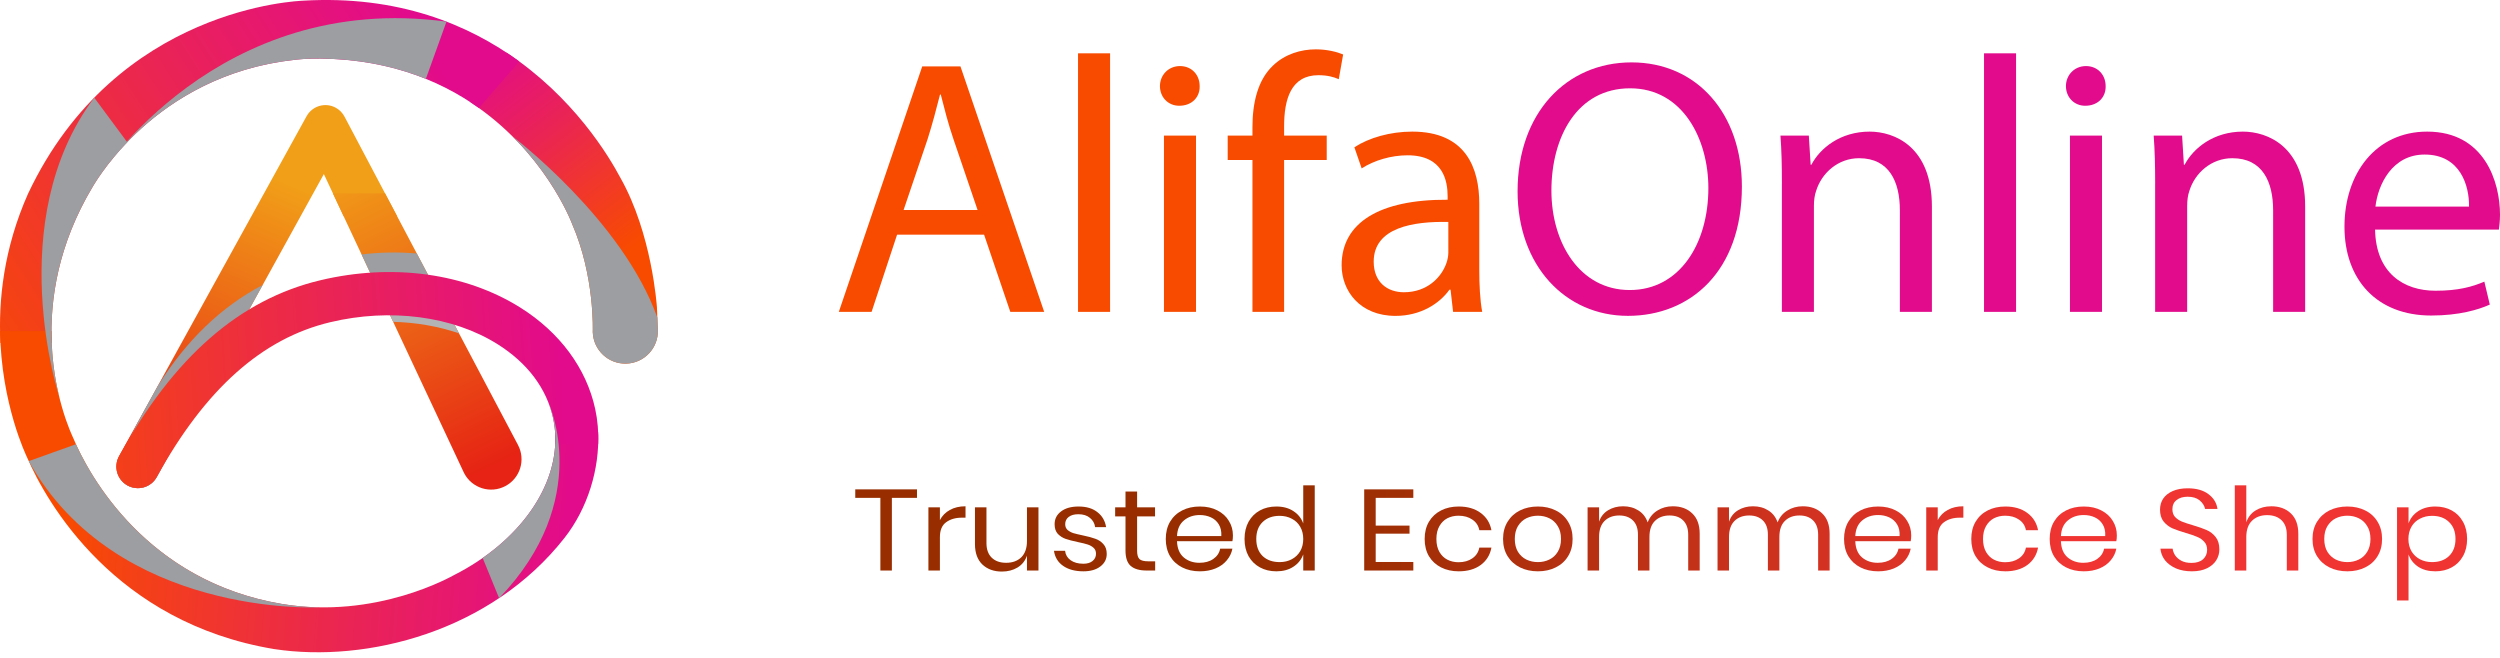 <svg width="152" height="40" viewBox="0 0 152 40" fill="none" xmlns="http://www.w3.org/2000/svg">
<path d="M55.753 29.753V30.27H54.226V34.688H53.527V30.27H52V29.753H55.753Z" fill="url(#paint0_linear_613_2065)"/>
<path d="M57.146 31.622C57.284 31.355 57.486 31.15 57.752 31.006C58.018 30.856 58.336 30.782 58.704 30.782V31.474H58.489C58.095 31.474 57.773 31.568 57.522 31.755C57.271 31.936 57.146 32.24 57.146 32.664V34.688H56.447V30.845H57.146V31.622Z" fill="url(#paint1_linear_613_2065)"/>
<path d="M63.139 30.845V34.688H62.44V33.785C62.333 34.097 62.141 34.337 61.865 34.505C61.593 34.669 61.276 34.751 60.913 34.751C60.427 34.751 60.033 34.608 59.731 34.324C59.429 34.034 59.278 33.621 59.278 33.084V30.845H59.977V33.022C59.977 33.404 60.084 33.7 60.299 33.91C60.514 34.116 60.806 34.218 61.174 34.218C61.558 34.218 61.865 34.106 62.095 33.883C62.325 33.654 62.44 33.322 62.44 32.889V30.845H63.139Z" fill="url(#paint2_linear_613_2065)"/>
<path d="M65.578 30.796C66.054 30.796 66.435 30.91 66.722 31.139C67.013 31.363 67.19 31.666 67.251 32.048H66.583C66.553 31.82 66.448 31.633 66.269 31.488C66.095 31.339 65.859 31.265 65.562 31.265C65.312 31.265 65.115 31.32 64.972 31.433C64.833 31.54 64.764 31.687 64.764 31.873C64.764 32.014 64.81 32.128 64.903 32.217C65 32.3 65.117 32.366 65.255 32.413C65.399 32.455 65.593 32.501 65.839 32.553C66.151 32.618 66.402 32.685 66.591 32.755C66.785 32.821 66.949 32.928 67.082 33.078C67.22 33.227 67.29 33.428 67.29 33.679C67.29 33.992 67.159 34.246 66.898 34.443C66.642 34.639 66.299 34.736 65.87 34.736C65.368 34.736 64.959 34.627 64.641 34.407C64.324 34.188 64.138 33.883 64.081 33.49H64.757C64.782 33.724 64.892 33.913 65.087 34.057C65.286 34.202 65.547 34.275 65.87 34.275C66.11 34.275 66.297 34.218 66.43 34.106C66.568 33.995 66.637 33.847 66.637 33.666C66.637 33.516 66.588 33.397 66.491 33.309C66.394 33.22 66.274 33.152 66.13 33.105C65.987 33.059 65.79 33.01 65.54 32.959C65.227 32.893 64.977 32.828 64.787 32.763C64.603 32.697 64.445 32.594 64.311 32.455C64.183 32.31 64.12 32.116 64.12 31.873C64.12 31.552 64.25 31.293 64.511 31.096C64.772 30.896 65.128 30.796 65.578 30.796Z" fill="url(#paint3_linear_613_2065)"/>
<path d="M70.234 34.127V34.688H69.712C69.282 34.688 68.96 34.594 68.745 34.407C68.535 34.221 68.43 33.908 68.43 33.469V31.398H67.801V30.845H68.43V29.886H69.136V30.845H70.226V31.398H69.136V33.483C69.136 33.731 69.185 33.901 69.282 33.995C69.384 34.083 69.558 34.127 69.804 34.127H70.234Z" fill="url(#paint4_linear_613_2065)"/>
<path d="M74.962 32.553C74.962 32.688 74.952 32.804 74.931 32.903H71.562C71.577 33.341 71.713 33.67 71.969 33.889C72.23 34.109 72.547 34.218 72.92 34.218C73.258 34.218 73.54 34.142 73.765 33.987C73.995 33.829 74.136 33.619 74.187 33.358H74.931C74.88 33.623 74.765 33.861 74.586 34.072C74.412 34.282 74.184 34.445 73.903 34.562C73.621 34.678 73.304 34.736 72.951 34.736C72.547 34.736 72.189 34.657 71.877 34.498C71.564 34.34 71.319 34.114 71.14 33.819C70.966 33.521 70.879 33.171 70.879 32.77C70.879 32.368 70.966 32.018 71.14 31.72C71.319 31.421 71.564 31.192 71.877 31.034C72.189 30.875 72.547 30.796 72.951 30.796C73.361 30.796 73.716 30.875 74.018 31.034C74.325 31.192 74.558 31.404 74.716 31.671C74.88 31.936 74.962 32.23 74.962 32.553ZM74.256 32.594C74.271 32.31 74.22 32.072 74.102 31.881C73.985 31.689 73.824 31.547 73.619 31.453C73.414 31.36 73.192 31.314 72.951 31.314C72.567 31.314 72.245 31.423 71.984 31.642C71.723 31.857 71.582 32.175 71.562 32.594H74.256Z" fill="url(#paint5_linear_613_2065)"/>
<path d="M77.603 30.796C78.012 30.796 78.357 30.889 78.639 31.076C78.925 31.262 79.125 31.512 79.237 31.825V29.508H79.936V34.688H79.237V33.708C79.125 34.02 78.925 34.27 78.639 34.456C78.357 34.643 78.012 34.736 77.603 34.736C77.229 34.736 76.896 34.657 76.605 34.498C76.313 34.34 76.083 34.114 75.914 33.819C75.75 33.521 75.668 33.171 75.668 32.77C75.668 32.368 75.75 32.018 75.914 31.72C76.083 31.421 76.313 31.192 76.605 31.034C76.896 30.875 77.229 30.796 77.603 30.796ZM77.802 31.363C77.372 31.363 77.027 31.488 76.766 31.741C76.51 31.988 76.382 32.331 76.382 32.77C76.382 33.208 76.51 33.553 76.766 33.806C77.027 34.053 77.372 34.176 77.802 34.176C78.078 34.176 78.324 34.118 78.539 34.002C78.759 33.885 78.93 33.721 79.053 33.511C79.176 33.297 79.237 33.05 79.237 32.77C79.237 32.489 79.176 32.242 79.053 32.028C78.93 31.813 78.759 31.649 78.539 31.538C78.324 31.421 78.078 31.363 77.802 31.363Z" fill="url(#paint6_linear_613_2065)"/>
<path d="M83.642 30.27V31.957H85.699V32.447H83.642V34.169H85.93V34.688H82.944V29.753H85.93V30.27H83.642Z" fill="url(#paint7_linear_613_2065)"/>
<path d="M88.692 30.796C89.229 30.796 89.674 30.926 90.027 31.188C90.38 31.449 90.597 31.799 90.679 32.237H89.943C89.891 31.962 89.751 31.747 89.52 31.593C89.295 31.435 89.014 31.355 88.676 31.355C88.43 31.355 88.205 31.407 88.001 31.509C87.801 31.612 87.64 31.771 87.517 31.985C87.394 32.196 87.333 32.457 87.333 32.77C87.333 33.082 87.394 33.346 87.517 33.56C87.64 33.77 87.801 33.927 88.001 34.029C88.205 34.132 88.43 34.184 88.676 34.184C89.014 34.184 89.295 34.104 89.52 33.946C89.751 33.787 89.891 33.57 89.943 33.294H90.679C90.597 33.738 90.38 34.09 90.027 34.352C89.674 34.608 89.229 34.736 88.692 34.736C88.287 34.736 87.929 34.657 87.617 34.498C87.305 34.34 87.059 34.114 86.88 33.819C86.706 33.521 86.619 33.171 86.619 32.77C86.619 32.368 86.706 32.018 86.88 31.72C87.059 31.421 87.305 31.192 87.617 31.034C87.929 30.875 88.287 30.796 88.692 30.796Z" fill="url(#paint8_linear_613_2065)"/>
<path d="M93.505 30.796C93.909 30.796 94.27 30.875 94.587 31.034C94.909 31.192 95.16 31.421 95.339 31.72C95.523 32.018 95.615 32.368 95.615 32.77C95.615 33.171 95.523 33.521 95.339 33.819C95.16 34.114 94.909 34.34 94.587 34.498C94.27 34.657 93.909 34.736 93.505 34.736C93.1 34.736 92.737 34.657 92.415 34.498C92.097 34.34 91.847 34.114 91.662 33.819C91.478 33.521 91.386 33.171 91.386 32.77C91.386 32.368 91.478 32.018 91.662 31.72C91.847 31.421 92.097 31.192 92.415 31.034C92.737 30.875 93.1 30.796 93.505 30.796ZM93.505 31.355C93.254 31.355 93.021 31.407 92.806 31.509C92.596 31.612 92.425 31.771 92.292 31.985C92.164 32.196 92.1 32.457 92.1 32.77C92.1 33.078 92.164 33.339 92.292 33.553C92.425 33.764 92.596 33.92 92.806 34.023C93.021 34.125 93.254 34.176 93.505 34.176C93.755 34.176 93.986 34.125 94.195 34.023C94.41 33.92 94.582 33.764 94.71 33.553C94.843 33.339 94.909 33.078 94.909 32.77C94.909 32.457 94.843 32.196 94.71 31.985C94.582 31.771 94.41 31.612 94.195 31.509C93.986 31.407 93.755 31.355 93.505 31.355Z" fill="url(#paint9_linear_613_2065)"/>
<path d="M101.706 30.782C102.197 30.782 102.591 30.926 102.888 31.215C103.19 31.5 103.341 31.913 103.341 32.455V34.688H102.643V32.511C102.643 32.133 102.54 31.843 102.336 31.642C102.136 31.442 101.86 31.341 101.507 31.341C101.138 31.341 100.841 31.453 100.616 31.677C100.396 31.897 100.286 32.221 100.286 32.651V34.688H99.588V32.511C99.588 32.133 99.486 31.843 99.281 31.642C99.076 31.442 98.8 31.341 98.452 31.341C98.078 31.341 97.779 31.453 97.554 31.677C97.334 31.897 97.224 32.221 97.224 32.651V34.688H96.525V30.845H97.224V31.72C97.326 31.416 97.508 31.185 97.769 31.026C98.035 30.863 98.339 30.782 98.682 30.782C99.04 30.782 99.35 30.866 99.611 31.034C99.877 31.197 100.066 31.439 100.179 31.762C100.297 31.449 100.494 31.209 100.77 31.041C101.046 30.868 101.358 30.782 101.706 30.782Z" fill="url(#paint10_linear_613_2065)"/>
<path d="M109.606 30.782C110.098 30.782 110.492 30.926 110.788 31.215C111.09 31.5 111.241 31.913 111.241 32.455V34.688H110.543V32.511C110.543 32.133 110.44 31.843 110.236 31.642C110.036 31.442 109.76 31.341 109.407 31.341C109.038 31.341 108.742 31.453 108.517 31.677C108.296 31.897 108.186 32.221 108.186 32.651V34.688H107.488V32.511C107.488 32.133 107.386 31.843 107.181 31.642C106.976 31.442 106.7 31.341 106.352 31.341C105.979 31.341 105.679 31.453 105.454 31.677C105.234 31.897 105.124 32.221 105.124 32.651V34.688H104.426V30.845H105.124V31.72C105.226 31.416 105.408 31.185 105.669 31.026C105.935 30.863 106.24 30.782 106.582 30.782C106.941 30.782 107.25 30.866 107.511 31.034C107.777 31.197 107.966 31.439 108.079 31.762C108.197 31.449 108.394 31.209 108.67 31.041C108.946 30.868 109.258 30.782 109.606 30.782Z" fill="url(#paint11_linear_613_2065)"/>
<path d="M116.202 32.553C116.202 32.688 116.192 32.804 116.171 32.903H112.802C112.817 33.341 112.953 33.67 113.208 33.889C113.469 34.109 113.787 34.218 114.16 34.218C114.498 34.218 114.779 34.142 115.004 33.987C115.235 33.829 115.375 33.619 115.427 33.358H116.171C116.12 33.623 116.005 33.861 115.826 34.072C115.652 34.282 115.424 34.445 115.143 34.562C114.861 34.678 114.544 34.736 114.191 34.736C113.787 34.736 113.428 34.657 113.116 34.498C112.804 34.34 112.559 34.114 112.379 33.819C112.205 33.521 112.118 33.171 112.118 32.77C112.118 32.368 112.205 32.018 112.379 31.72C112.559 31.421 112.804 31.192 113.116 31.034C113.428 30.875 113.787 30.796 114.191 30.796C114.6 30.796 114.956 30.875 115.258 31.034C115.565 31.192 115.798 31.404 115.956 31.671C116.12 31.936 116.202 32.23 116.202 32.553ZM115.496 32.594C115.511 32.31 115.46 32.072 115.342 31.881C115.224 31.689 115.063 31.547 114.859 31.453C114.654 31.36 114.431 31.314 114.191 31.314C113.807 31.314 113.485 31.423 113.224 31.642C112.963 31.857 112.822 32.175 112.802 32.594H115.496Z" fill="url(#paint12_linear_613_2065)"/>
<path d="M117.814 31.622C117.952 31.355 118.154 31.15 118.42 31.006C118.686 30.856 119.003 30.782 119.372 30.782V31.474H119.157C118.763 31.474 118.441 31.568 118.19 31.755C117.939 31.936 117.814 32.24 117.814 32.664V34.688H117.115V30.845H117.814V31.622Z" fill="url(#paint13_linear_613_2065)"/>
<path d="M121.926 30.796C122.463 30.796 122.909 30.926 123.262 31.188C123.615 31.449 123.832 31.799 123.914 32.237H123.177C123.126 31.962 122.985 31.747 122.755 31.593C122.53 31.435 122.248 31.355 121.911 31.355C121.665 31.355 121.44 31.407 121.235 31.509C121.036 31.612 120.875 31.771 120.752 31.985C120.629 32.196 120.568 32.457 120.568 32.77C120.568 33.082 120.629 33.346 120.752 33.56C120.875 33.77 121.036 33.927 121.235 34.029C121.44 34.132 121.665 34.184 121.911 34.184C122.248 34.184 122.53 34.104 122.755 33.946C122.985 33.787 123.126 33.57 123.177 33.294H123.914C123.832 33.738 123.615 34.09 123.262 34.352C122.909 34.608 122.463 34.736 121.926 34.736C121.522 34.736 121.164 34.657 120.852 34.498C120.539 34.34 120.294 34.114 120.115 33.819C119.941 33.521 119.854 33.171 119.854 32.77C119.854 32.368 119.941 32.018 120.115 31.72C120.294 31.421 120.539 31.192 120.852 31.034C121.164 30.875 121.522 30.796 121.926 30.796Z" fill="url(#paint14_linear_613_2065)"/>
<path d="M128.704 32.553C128.704 32.688 128.694 32.804 128.673 32.903H125.304C125.319 33.341 125.455 33.67 125.711 33.889C125.972 34.109 126.289 34.218 126.662 34.218C127 34.218 127.282 34.142 127.507 33.987C127.737 33.829 127.878 33.619 127.929 33.358H128.673C128.622 33.623 128.507 33.861 128.328 34.072C128.154 34.282 127.926 34.445 127.645 34.562C127.363 34.678 127.046 34.736 126.693 34.736C126.289 34.736 125.931 34.657 125.619 34.498C125.306 34.34 125.061 34.114 124.882 33.819C124.708 33.521 124.621 33.171 124.621 32.77C124.621 32.368 124.708 32.018 124.882 31.72C125.061 31.421 125.306 31.192 125.619 31.034C125.931 30.875 126.289 30.796 126.693 30.796C127.102 30.796 127.458 30.875 127.76 31.034C128.067 31.192 128.3 31.404 128.458 31.671C128.622 31.936 128.704 32.23 128.704 32.553ZM127.998 32.594C128.013 32.31 127.962 32.072 127.844 31.881C127.727 31.689 127.566 31.547 127.361 31.453C127.156 31.36 126.934 31.314 126.693 31.314C126.309 31.314 125.987 31.423 125.726 31.642C125.465 31.857 125.324 32.175 125.304 32.594H127.998Z" fill="url(#paint15_linear_613_2065)"/>
<path d="M134.937 33.407C134.937 33.64 134.876 33.857 134.753 34.057C134.63 34.258 134.443 34.422 134.193 34.547C133.942 34.673 133.632 34.736 133.264 34.736C132.906 34.736 132.586 34.678 132.305 34.562C132.028 34.44 131.806 34.277 131.637 34.072C131.473 33.861 131.378 33.623 131.353 33.358H132.097C132.113 33.498 132.164 33.635 132.251 33.77C132.343 33.901 132.471 34.011 132.635 34.099C132.803 34.184 133.006 34.225 133.241 34.225C133.548 34.225 133.783 34.151 133.947 34.002C134.111 33.852 134.193 33.661 134.193 33.428C134.193 33.227 134.134 33.063 134.016 32.938C133.904 32.812 133.763 32.714 133.594 32.644C133.425 32.569 133.195 32.489 132.903 32.406C132.56 32.303 132.284 32.207 132.074 32.118C131.87 32.025 131.693 31.887 131.545 31.706C131.401 31.523 131.33 31.283 131.33 30.985C131.33 30.728 131.396 30.502 131.529 30.305C131.667 30.11 131.862 29.958 132.113 29.851C132.368 29.743 132.668 29.689 133.011 29.689C133.543 29.689 133.965 29.808 134.277 30.047C134.589 30.28 134.771 30.578 134.822 30.942H134.07C134.029 30.747 133.919 30.574 133.74 30.424C133.561 30.275 133.318 30.201 133.011 30.201C132.729 30.201 132.504 30.268 132.335 30.404C132.166 30.534 132.082 30.721 132.082 30.963C132.082 31.155 132.136 31.311 132.243 31.433C132.356 31.549 132.494 31.642 132.658 31.712C132.821 31.778 133.046 31.852 133.333 31.936C133.681 32.039 133.96 32.137 134.17 32.23C134.385 32.324 134.566 32.466 134.715 32.657C134.863 32.844 134.937 33.094 134.937 33.407Z" fill="url(#paint16_linear_613_2065)"/>
<path d="M138.094 30.782C138.586 30.782 138.982 30.926 139.284 31.215C139.586 31.5 139.737 31.913 139.737 32.455V34.688H139.038V32.511C139.038 32.128 138.931 31.834 138.716 31.628C138.501 31.423 138.21 31.32 137.841 31.32C137.457 31.32 137.15 31.435 136.92 31.663C136.69 31.887 136.575 32.217 136.575 32.651V34.688H135.876V29.508H136.575V31.755C136.682 31.442 136.871 31.201 137.143 31.034C137.419 30.866 137.736 30.782 138.094 30.782Z" fill="url(#paint17_linear_613_2065)"/>
<path d="M142.719 30.796C143.124 30.796 143.484 30.875 143.802 31.034C144.124 31.192 144.375 31.421 144.554 31.72C144.738 32.018 144.83 32.368 144.83 32.77C144.83 33.171 144.738 33.521 144.554 33.819C144.375 34.114 144.124 34.34 143.802 34.498C143.484 34.657 143.124 34.736 142.719 34.736C142.315 34.736 141.952 34.657 141.63 34.498C141.312 34.34 141.062 34.114 140.877 33.819C140.693 33.521 140.601 33.171 140.601 32.77C140.601 32.368 140.693 32.018 140.877 31.72C141.062 31.421 141.312 31.192 141.63 31.034C141.952 30.875 142.315 30.796 142.719 30.796ZM142.719 31.355C142.469 31.355 142.236 31.407 142.021 31.509C141.811 31.612 141.64 31.771 141.507 31.985C141.379 32.196 141.315 32.457 141.315 32.77C141.315 33.078 141.379 33.339 141.507 33.553C141.64 33.764 141.811 33.92 142.021 34.023C142.236 34.125 142.469 34.176 142.719 34.176C142.97 34.176 143.2 34.125 143.41 34.023C143.625 33.92 143.796 33.764 143.924 33.553C144.057 33.339 144.124 33.078 144.124 32.77C144.124 32.457 144.057 32.196 143.924 31.985C143.796 31.771 143.625 31.612 143.41 31.509C143.2 31.407 142.97 31.355 142.719 31.355Z" fill="url(#paint18_linear_613_2065)"/>
<path d="M148.066 30.796C148.439 30.796 148.772 30.875 149.064 31.034C149.355 31.192 149.583 31.421 149.747 31.72C149.916 32.018 150 32.368 150 32.77C150 33.171 149.916 33.521 149.747 33.819C149.583 34.114 149.355 34.34 149.064 34.498C148.772 34.657 148.439 34.736 148.066 34.736C147.656 34.736 147.309 34.643 147.022 34.456C146.741 34.265 146.546 34.016 146.439 33.708V36.508H145.74V30.845H146.439V31.825C146.546 31.517 146.741 31.269 147.022 31.082C147.309 30.891 147.656 30.796 148.066 30.796ZM147.866 31.363C147.595 31.363 147.349 31.421 147.129 31.538C146.909 31.649 146.738 31.813 146.615 32.028C146.492 32.242 146.431 32.489 146.431 32.77C146.431 33.05 146.492 33.297 146.615 33.511C146.738 33.721 146.909 33.885 147.129 34.002C147.349 34.118 147.595 34.176 147.866 34.176C148.301 34.176 148.647 34.053 148.902 33.806C149.163 33.553 149.294 33.208 149.294 32.77C149.294 32.331 149.163 31.988 148.902 31.741C148.647 31.488 148.301 31.363 147.866 31.363Z" fill="url(#paint19_linear_613_2065)"/>
<path d="M54.542 14.269L52.993 18.962H51L56.071 4.039H58.396L63.487 18.962H61.427L59.833 14.269H54.542ZM59.435 12.764L57.973 8.47C57.641 7.496 57.419 6.609 57.198 5.747H57.153C56.931 6.634 56.688 7.541 56.401 8.45L54.939 12.767H59.433L59.435 12.764Z" fill="#F84B00"/>
<path d="M65.545 3.242H67.493V18.962H65.545V3.242Z" fill="#F84B00"/>
<path d="M72.939 5.235C72.961 5.9 72.473 6.43 71.698 6.43C71.011 6.43 70.525 5.9 70.525 5.235C70.525 4.57 71.033 4.017 71.743 4.017C72.453 4.017 72.939 4.547 72.939 5.235ZM70.769 18.962V8.246H72.717V18.962H70.769Z" fill="#F84B00"/>
<path d="M76.149 18.962V9.729H74.644V8.246H76.149V7.738C76.149 6.233 76.48 4.859 77.389 3.996C78.119 3.289 79.093 3 80.002 3C80.689 3 81.287 3.155 81.663 3.311L81.397 4.816C81.108 4.684 80.71 4.572 80.157 4.572C78.495 4.572 78.074 6.034 78.074 7.671V8.246H80.665V9.729H78.074V18.962H76.149Z" fill="#F84B00"/>
<path d="M88.348 18.962L88.194 17.612H88.127C87.529 18.454 86.378 19.206 84.849 19.206C82.679 19.206 81.571 17.679 81.571 16.13C81.571 13.539 83.873 12.122 88.015 12.144V11.923C88.015 11.036 87.771 9.442 85.579 9.442C84.582 9.442 83.541 9.751 82.789 10.239L82.346 8.954C83.232 8.378 84.515 8.002 85.865 8.002C89.143 8.002 89.94 10.239 89.94 12.386V16.394C89.94 17.323 89.985 18.232 90.117 18.962H88.346H88.348ZM88.059 13.495C85.934 13.45 83.521 13.826 83.521 15.908C83.521 17.171 84.363 17.769 85.359 17.769C86.754 17.769 87.641 16.882 87.95 15.975C88.017 15.776 88.059 15.554 88.059 15.355V13.495Z" fill="#F84B00"/>
<path d="M105.907 11.345C105.907 16.482 102.785 19.204 98.977 19.204C95.168 19.204 92.269 16.148 92.269 11.632C92.269 6.894 95.213 3.793 99.198 3.793C103.184 3.793 105.907 6.914 105.907 11.343V11.345ZM94.326 11.589C94.326 14.778 96.053 17.634 99.087 17.634C102.12 17.634 103.869 14.822 103.869 11.435C103.869 8.468 102.32 5.369 99.109 5.369C95.898 5.369 94.326 8.313 94.326 11.591V11.589Z" fill="#E20B8C"/>
<path d="M108.34 11.146C108.34 10.04 108.318 9.131 108.251 8.246H109.977L110.087 10.017H110.132C110.663 8.999 111.903 8.002 113.674 8.002C115.156 8.002 117.46 8.889 117.46 12.563V18.962H115.512V12.785C115.512 11.058 114.87 9.619 113.032 9.619C111.746 9.619 110.752 10.526 110.419 11.611C110.329 11.855 110.286 12.187 110.286 12.518V18.962H108.338V11.146H108.34Z" fill="#E20B8C"/>
<path d="M120.629 3.242H122.577V18.962H120.629V3.242Z" fill="#E20B8C"/>
<path d="M128.023 5.235C128.045 5.9 127.557 6.43 126.782 6.43C126.095 6.43 125.609 5.9 125.609 5.235C125.609 4.57 126.117 4.017 126.827 4.017C127.537 4.017 128.023 4.547 128.023 5.235ZM125.853 18.962V8.246H127.801V18.962H125.853Z" fill="#E20B8C"/>
<path d="M131.034 11.146C131.034 10.04 131.011 9.131 130.944 8.246H132.671L132.781 10.017H132.825C133.356 8.999 134.596 8.002 136.367 8.002C137.852 8.002 140.154 8.889 140.154 12.563V18.962H138.206V12.785C138.206 11.058 137.563 9.619 135.725 9.619C134.44 9.619 133.443 10.526 133.112 11.611C133.022 11.855 132.98 12.187 132.98 12.518V18.962H131.032V11.146H131.034Z" fill="#E20B8C"/>
<path d="M144.405 13.958C144.45 16.593 146.131 17.677 148.081 17.677C149.476 17.677 150.318 17.433 151.048 17.124L151.38 18.519C150.692 18.828 149.519 19.184 147.815 19.184C144.517 19.184 142.544 17.014 142.544 13.781C142.544 10.548 144.448 8.002 147.571 8.002C151.069 8.002 152 11.079 152 13.051C152 13.45 151.955 13.759 151.933 13.958H144.405ZM150.117 12.563C150.139 11.323 149.609 9.397 147.417 9.397C145.446 9.397 144.582 11.213 144.427 12.563H150.117Z" fill="#E20B8C"/>
<path d="M24.143 13.143L20.959 7.115L20.944 7.089C20.829 6.87 20.651 6.681 20.419 6.553C19.785 6.203 18.989 6.434 18.639 7.068L7.238 27.736C6.888 28.369 7.119 29.166 7.752 29.516C8.386 29.865 9.183 29.635 9.531 29.001L19.691 10.583L20.892 13.143H24.143Z" fill="url(#paint20_linear_613_2065)"/>
<path d="M31.495 27.057L23.409 11.755H20.24L28.189 28.705C28.2 28.729 28.215 28.76 28.228 28.784C28.704 29.686 29.823 30.031 30.725 29.554C31.627 29.078 31.972 27.959 31.495 27.058L31.495 27.057Z" fill="url(#paint21_linear_613_2065)"/>
<path style="mix-blend-mode:multiply" d="M25.343 15.414C24.247 15.314 23.119 15.333 21.983 15.471L23.173 18.006C24.457 17.933 25.712 18.039 26.881 18.324L25.343 15.415L25.343 15.414Z" fill="url(#paint22_linear_613_2065)"/>
<path style="mix-blend-mode:multiply" d="M9.601 23.452L8.295 25.82C7.869 26.695 7.471 27.628 7.1 28.62C7.172 28.987 7.399 29.321 7.753 29.516C8.386 29.865 9.183 29.635 9.532 29.001L10.634 27.004C11.008 26.233 11.405 25.515 11.823 24.849L15.973 17.324C13.453 18.651 11.34 20.679 9.601 23.453V23.452Z" fill="url(#paint23_linear_613_2065)"/>
<g style="mix-blend-mode:multiply">
<path d="M23.905 19.567C25.309 19.605 26.668 19.842 27.909 20.268L26.262 17.152C25.103 16.96 23.901 16.893 22.679 16.954L23.905 19.567Z" fill="#B1B3B5"/>
</g>
<path d="M39.943 18.7C39.933 18.588 39.642 14.209 37.72 10.81C37.041 9.535 34.896 5.904 30.799 3.2L28.606 6.217C33.092 9.158 34.744 13.507 34.787 13.622C36.171 16.807 36.039 20.169 36.039 20.169C36.039 20.175 36.039 20.191 36.039 20.197C36.078 21.29 36.994 22.146 38.087 22.107C39.18 22.07 40.036 21.153 39.998 20.06C39.998 20.06 39.947 18.755 39.942 18.7H39.943Z" fill="url(#paint24_linear_613_2065)"/>
<path d="M31.571 3.736C28.497 1.489 24.198 -0.301 18.422 0.042C18.233 0.06 7.074 0.389 1.701 11.786C0.232 15.098 -0.108 18.242 0.027 20.854H3.143C3.036 18.202 3.535 14.867 5.633 11.358C5.982 10.78 9.864 4.166 18.667 3.571C23.242 3.442 26.646 4.804 29.117 6.565L31.571 3.736Z" fill="url(#paint25_linear_613_2065)"/>
<path d="M33.747 26.275C33.981 29.556 31.563 32.956 27.604 34.966C27.507 35.01 22.884 37.692 17.109 36.714C8.955 35.333 5.422 28.965 4.443 26.61C4.407 26.521 3.118 23.924 3.13 20.13H0.003C0.075 24.591 1.599 27.696 1.645 27.809C2.841 30.572 6.982 37.853 16.67 39.464C22.308 40.32 29.859 38.4 34.329 32.695C35.727 30.91 36.466 28.519 36.367 26.275H33.747Z" fill="url(#paint26_linear_613_2065)"/>
<path d="M36.187 24.859C35.651 22.396 34.039 20.211 31.647 18.708C28.297 16.602 23.857 15.995 19.467 17.042C14.562 18.213 10.562 21.711 7.238 27.736C6.889 28.369 7.12 29.166 7.753 29.516C8.386 29.865 9.183 29.635 9.532 29.001C12.479 23.659 15.928 20.581 20.075 19.591C23.731 18.719 27.536 19.218 30.253 20.927C32.07 22.068 33.236 23.621 33.627 25.416C33.742 25.942 33.782 26.476 33.757 27.009H36.371C36.397 26.277 36.338 25.552 36.187 24.859H36.187Z" fill="url(#paint27_linear_613_2065)"/>
<path style="mix-blend-mode:multiply" d="M33.361 24.522C33.361 24.522 33.361 24.524 33.361 24.525C33.471 24.815 33.562 25.112 33.627 25.416C34.285 28.441 32.557 31.681 29.346 33.924L30.345 36.366C30.345 36.366 30.348 36.365 30.35 36.363C36.113 30.381 33.361 24.523 33.361 24.523L33.361 24.522Z" fill="url(#paint28_linear_613_2065)"/>
<path style="mix-blend-mode:multiply" d="M4.618 27.009L1.746 28.036C7.074 37.557 19.392 36.926 19.392 36.926C19.39 36.926 19.388 36.925 19.385 36.925C18.652 36.911 17.891 36.847 17.109 36.715C9.378 35.405 5.802 29.614 4.617 27.01L4.618 27.009Z" fill="url(#paint29_linear_613_2065)"/>
<path style="mix-blend-mode:multiply" d="M6.004 10.774C7.195 9.01 11.124 4.081 18.668 3.571C21.509 3.491 23.898 3.986 25.893 4.794L27.146 1.316H27.145C13.235 -0.562 6.077 10.659 6.004 10.774Z" fill="url(#paint30_linear_613_2065)"/>
<path style="mix-blend-mode:multiply" d="M39.999 20.06C39.999 20.06 39.985 19.677 39.97 19.317C37.839 13.345 31.161 8.292 31.149 8.283C33.736 10.853 34.754 13.532 34.788 13.622C36.172 16.807 36.04 20.169 36.04 20.169C36.04 20.175 36.04 20.191 36.04 20.197C36.079 21.29 36.995 22.146 38.088 22.107C39.181 22.07 40.037 21.153 39.999 20.06H39.999Z" fill="url(#paint31_linear_613_2065)"/>
<path style="mix-blend-mode:multiply" d="M5.633 11.358C5.768 11.133 6.442 9.99 7.734 8.644L5.73 5.939C5.73 5.939 5.73 5.94 5.728 5.94C0.098 13.451 3.603 24.139 3.605 24.143C2.926 21.364 2.527 16.552 5.633 11.358Z" fill="url(#paint32_linear_613_2065)"/>
<defs>
<linearGradient id="paint0_linear_613_2065" x1="80.386" y1="31.688" x2="125.868" y2="34.091" gradientUnits="userSpaceOnUse">
<stop stop-color="#982E00"/>
<stop offset="1" stop-color="#F03432"/>
</linearGradient>
<linearGradient id="paint1_linear_613_2065" x1="80.386" y1="31.688" x2="125.868" y2="34.091" gradientUnits="userSpaceOnUse">
<stop stop-color="#982E00"/>
<stop offset="1" stop-color="#F03432"/>
</linearGradient>
<linearGradient id="paint2_linear_613_2065" x1="80.386" y1="31.688" x2="125.868" y2="34.091" gradientUnits="userSpaceOnUse">
<stop stop-color="#982E00"/>
<stop offset="1" stop-color="#F03432"/>
</linearGradient>
<linearGradient id="paint3_linear_613_2065" x1="80.386" y1="31.688" x2="125.868" y2="34.091" gradientUnits="userSpaceOnUse">
<stop stop-color="#982E00"/>
<stop offset="1" stop-color="#F03432"/>
</linearGradient>
<linearGradient id="paint4_linear_613_2065" x1="80.386" y1="31.688" x2="125.868" y2="34.091" gradientUnits="userSpaceOnUse">
<stop stop-color="#982E00"/>
<stop offset="1" stop-color="#F03432"/>
</linearGradient>
<linearGradient id="paint5_linear_613_2065" x1="80.386" y1="31.688" x2="125.868" y2="34.091" gradientUnits="userSpaceOnUse">
<stop stop-color="#982E00"/>
<stop offset="1" stop-color="#F03432"/>
</linearGradient>
<linearGradient id="paint6_linear_613_2065" x1="80.386" y1="31.688" x2="125.868" y2="34.091" gradientUnits="userSpaceOnUse">
<stop stop-color="#982E00"/>
<stop offset="1" stop-color="#F03432"/>
</linearGradient>
<linearGradient id="paint7_linear_613_2065" x1="80.386" y1="31.688" x2="125.868" y2="34.091" gradientUnits="userSpaceOnUse">
<stop stop-color="#982E00"/>
<stop offset="1" stop-color="#F03432"/>
</linearGradient>
<linearGradient id="paint8_linear_613_2065" x1="80.386" y1="31.688" x2="125.868" y2="34.091" gradientUnits="userSpaceOnUse">
<stop stop-color="#982E00"/>
<stop offset="1" stop-color="#F03432"/>
</linearGradient>
<linearGradient id="paint9_linear_613_2065" x1="80.386" y1="31.688" x2="125.868" y2="34.091" gradientUnits="userSpaceOnUse">
<stop stop-color="#982E00"/>
<stop offset="1" stop-color="#F03432"/>
</linearGradient>
<linearGradient id="paint10_linear_613_2065" x1="80.386" y1="31.688" x2="125.868" y2="34.091" gradientUnits="userSpaceOnUse">
<stop stop-color="#982E00"/>
<stop offset="1" stop-color="#F03432"/>
</linearGradient>
<linearGradient id="paint11_linear_613_2065" x1="80.386" y1="31.688" x2="125.868" y2="34.091" gradientUnits="userSpaceOnUse">
<stop stop-color="#982E00"/>
<stop offset="1" stop-color="#F03432"/>
</linearGradient>
<linearGradient id="paint12_linear_613_2065" x1="80.386" y1="31.688" x2="125.868" y2="34.091" gradientUnits="userSpaceOnUse">
<stop stop-color="#982E00"/>
<stop offset="1" stop-color="#F03432"/>
</linearGradient>
<linearGradient id="paint13_linear_613_2065" x1="80.386" y1="31.688" x2="125.868" y2="34.091" gradientUnits="userSpaceOnUse">
<stop stop-color="#982E00"/>
<stop offset="1" stop-color="#F03432"/>
</linearGradient>
<linearGradient id="paint14_linear_613_2065" x1="80.386" y1="31.688" x2="125.868" y2="34.091" gradientUnits="userSpaceOnUse">
<stop stop-color="#982E00"/>
<stop offset="1" stop-color="#F03432"/>
</linearGradient>
<linearGradient id="paint15_linear_613_2065" x1="80.386" y1="31.688" x2="125.868" y2="34.091" gradientUnits="userSpaceOnUse">
<stop stop-color="#982E00"/>
<stop offset="1" stop-color="#F03432"/>
</linearGradient>
<linearGradient id="paint16_linear_613_2065" x1="80.386" y1="31.688" x2="125.868" y2="34.091" gradientUnits="userSpaceOnUse">
<stop stop-color="#982E00"/>
<stop offset="1" stop-color="#F03432"/>
</linearGradient>
<linearGradient id="paint17_linear_613_2065" x1="80.386" y1="31.688" x2="125.868" y2="34.091" gradientUnits="userSpaceOnUse">
<stop stop-color="#982E00"/>
<stop offset="1" stop-color="#F03432"/>
</linearGradient>
<linearGradient id="paint18_linear_613_2065" x1="80.386" y1="31.688" x2="125.868" y2="34.091" gradientUnits="userSpaceOnUse">
<stop stop-color="#982E00"/>
<stop offset="1" stop-color="#F03432"/>
</linearGradient>
<linearGradient id="paint19_linear_613_2065" x1="80.386" y1="31.688" x2="125.868" y2="34.091" gradientUnits="userSpaceOnUse">
<stop stop-color="#982E00"/>
<stop offset="1" stop-color="#F03432"/>
</linearGradient>
<linearGradient id="paint20_linear_613_2065" x1="11.949" y1="29.368" x2="19.256" y2="11.912" gradientUnits="userSpaceOnUse">
<stop stop-color="#E62314"/>
<stop offset="0.53" stop-color="#EC6616"/>
<stop offset="1" stop-color="#F19E18"/>
</linearGradient>
<linearGradient id="paint21_linear_613_2065" x1="30.052" y1="28.309" x2="21.122" y2="10.042" gradientUnits="userSpaceOnUse">
<stop stop-color="#E62314"/>
<stop offset="0.53" stop-color="#EC6616"/>
<stop offset="1" stop-color="#F19E18"/>
</linearGradient>
<linearGradient id="paint22_linear_613_2065" x1="24.432" y1="18.323" x2="24.432" y2="15.351" gradientUnits="userSpaceOnUse">
<stop offset="0.43" stop-color="#9C9EA1"/>
<stop offset="0.94" stop-color="#9C9EA1"/>
</linearGradient>
<linearGradient id="paint23_linear_613_2065" x1="11.536" y1="29.679" x2="11.536" y2="17.323" gradientUnits="userSpaceOnUse">
<stop offset="0.29" stop-color="#9C9EA1"/>
<stop offset="1" stop-color="#9C9EA1"/>
</linearGradient>
<linearGradient id="paint24_linear_613_2065" x1="37.204" y1="16.012" x2="28.003" y2="3.97" gradientUnits="userSpaceOnUse">
<stop stop-color="#F84B00"/>
<stop offset="0.58" stop-color="#EA2454"/>
<stop offset="1" stop-color="#E20B8C"/>
</linearGradient>
<linearGradient id="paint25_linear_613_2065" x1="-4.174" y1="19.863" x2="25.054" y2="1.055" gradientUnits="userSpaceOnUse">
<stop stop-color="#F84B00"/>
<stop offset="0.58" stop-color="#EA2454"/>
<stop offset="1" stop-color="#E20B8C"/>
</linearGradient>
<linearGradient id="paint26_linear_613_2065" x1="3.951" y1="29.32" x2="34.802" y2="31.891" gradientUnits="userSpaceOnUse">
<stop stop-color="#F84B00"/>
<stop offset="0.58" stop-color="#EA2454"/>
<stop offset="1" stop-color="#E20B8C"/>
</linearGradient>
<linearGradient id="paint27_linear_613_2065" x1="1.002" y1="24.07" x2="34.289" y2="21.905" gradientUnits="userSpaceOnUse">
<stop stop-color="#F84B00"/>
<stop offset="0.58" stop-color="#EA2454"/>
<stop offset="1" stop-color="#E20B8C"/>
</linearGradient>
<linearGradient id="paint28_linear_613_2065" x1="28.138" y1="34.16" x2="35.568" y2="26.73" gradientUnits="userSpaceOnUse">
<stop offset="0.1" stop-color="#9C9EA1"/>
<stop offset="1" stop-color="#9C9EA1"/>
</linearGradient>
<linearGradient id="paint29_linear_613_2065" x1="5.545" y1="25.375" x2="15.527" y2="39.632" gradientUnits="userSpaceOnUse">
<stop offset="0.1" stop-color="#9C9EA1"/>
<stop offset="1" stop-color="#9C9EA1"/>
</linearGradient>
<linearGradient id="paint30_linear_613_2065" x1="6.004" y1="5.939" x2="27.145" y2="5.939" gradientUnits="userSpaceOnUse">
<stop stop-color="#9C9EA1"/>
<stop offset="0.9" stop-color="#9C9EA1"/>
</linearGradient>
<linearGradient id="paint31_linear_613_2065" x1="31.149" y1="15.195" x2="40.001" y2="15.195" gradientUnits="userSpaceOnUse">
<stop stop-color="#9C9EA1"/>
<stop offset="0.9" stop-color="#9C9EA1"/>
</linearGradient>
<linearGradient id="paint32_linear_613_2065" x1="5.13" y1="24.143" x2="5.13" y2="5.939" gradientUnits="userSpaceOnUse">
<stop stop-color="#9C9EA1"/>
<stop offset="0.9" stop-color="#9C9EA1"/>
</linearGradient>
</defs>
</svg>
